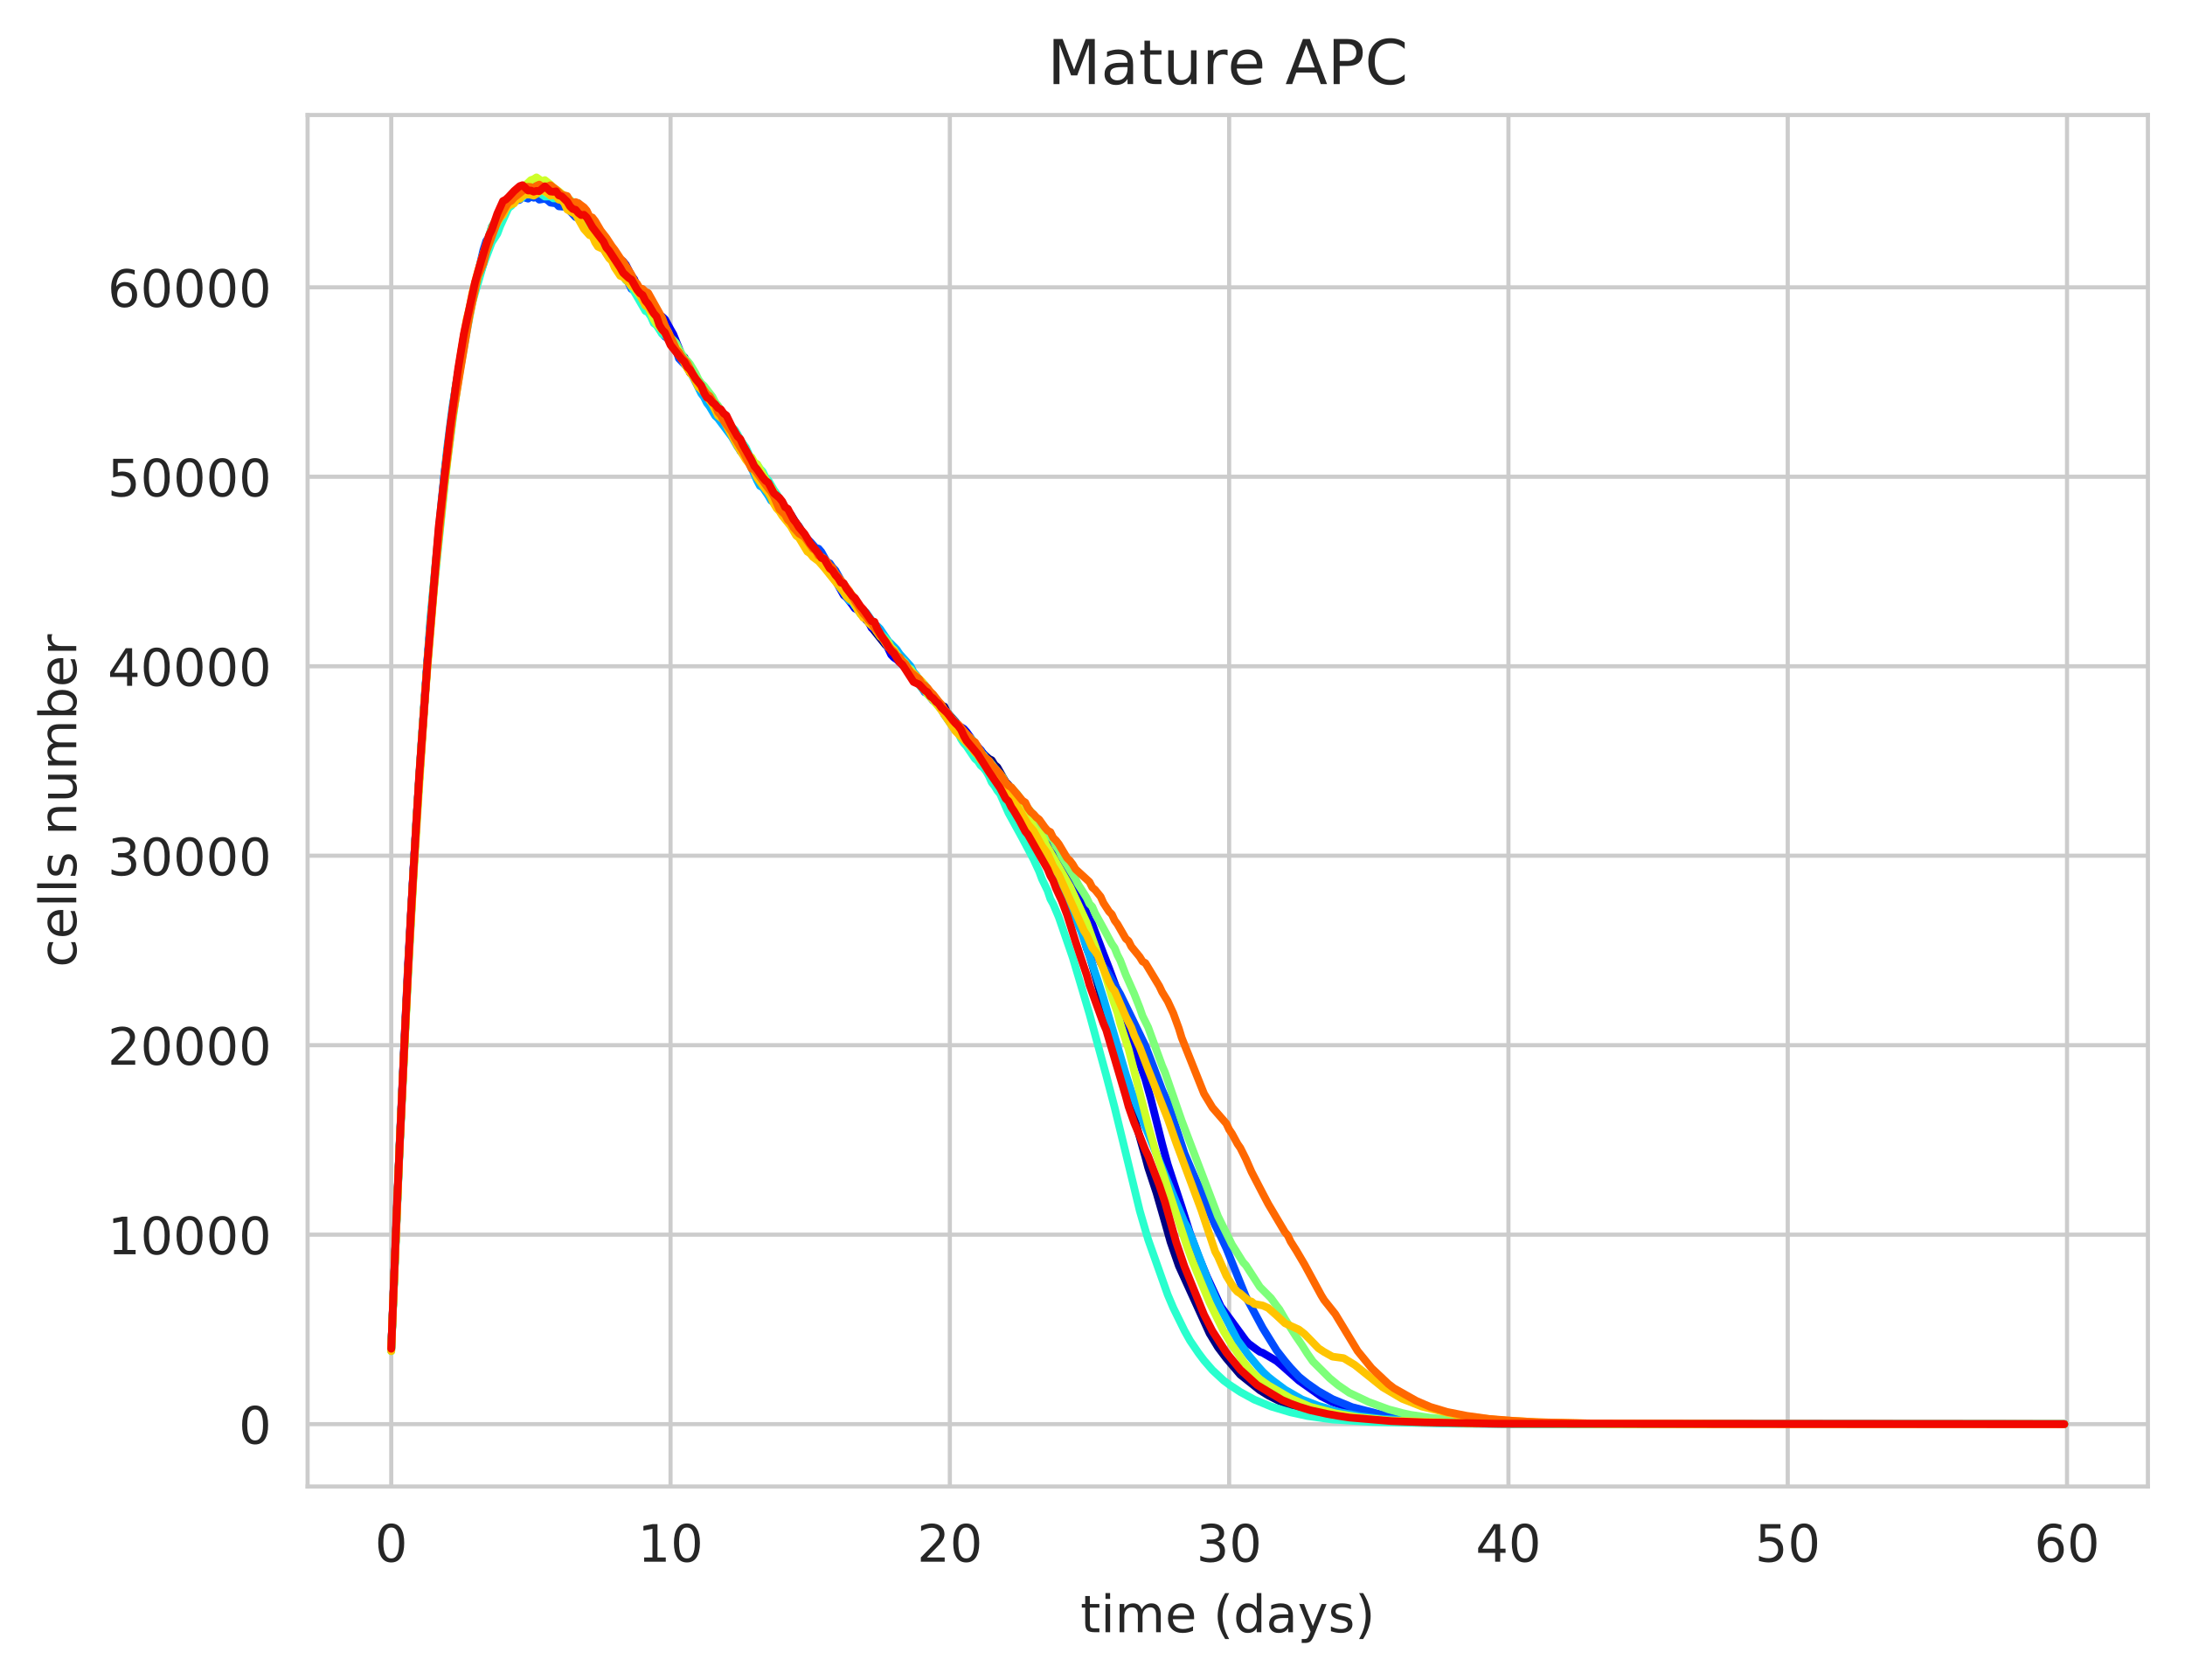 <?xml version="1.0" encoding="utf-8" standalone="no"?>
<!DOCTYPE svg PUBLIC "-//W3C//DTD SVG 1.1//EN"
  "http://www.w3.org/Graphics/SVG/1.1/DTD/svg11.dtd">
<!-- Created with matplotlib (https://matplotlib.org/) -->
<svg height="325.986pt" version="1.1" viewBox="0 0 424.011 325.986" width="424.011pt" xmlns="http://www.w3.org/2000/svg" xmlns:xlink="http://www.w3.org/1999/xlink">
 <defs>
  <style type="text/css">
*{stroke-linecap:butt;stroke-linejoin:round;white-space:pre;}
  </style>
 </defs>
 <g id="figure_1">
  <g id="patch_1">
   <path d="M 0 325.986 
L 424.011 325.986 
L 424.011 0 
L 0 0 
z
" style="fill:#ffffff;"/>
  </g>
  <g id="axes_1">
   <g id="patch_2">
    <path d="M 59.691 288.43 
L 416.811 288.43 
L 416.811 22.318 
L 59.691 22.318 
z
" style="fill:#ffffff;"/>
   </g>
   <g id="matplotlib.axis_1">
    <g id="xtick_1">
     <g id="line2d_1">
      <path clip-path="url(#pd1da901630)" d="M 75.923 288.43 
L 75.923 22.318 
" style="fill:none;stroke:#cccccc;stroke-linecap:round;stroke-width:0.8;"/>
     </g>
     <g id="text_1">
      <!-- 0 -->
      <defs>
       <path d="M 31.781 66.406 
Q 24.172 66.406 20.328 58.906 
Q 16.5 51.422 16.5 36.375 
Q 16.5 21.391 20.328 13.891 
Q 24.172 6.391 31.781 6.391 
Q 39.453 6.391 43.281 13.891 
Q 47.125 21.391 47.125 36.375 
Q 47.125 51.422 43.281 58.906 
Q 39.453 66.406 31.781 66.406 
z
M 31.781 74.219 
Q 44.047 74.219 50.516 64.516 
Q 56.984 54.828 56.984 36.375 
Q 56.984 17.969 50.516 8.266 
Q 44.047 -1.422 31.781 -1.422 
Q 19.531 -1.422 13.062 8.266 
Q 6.594 17.969 6.594 36.375 
Q 6.594 54.828 13.062 64.516 
Q 19.531 74.219 31.781 74.219 
z
" id="DejaVuSans-48"/>
      </defs>
      <g style="fill:#262626;" transform="translate(72.742 303.029)scale(0.1 -0.1)">
       <use xlink:href="#DejaVuSans-48"/>
      </g>
     </g>
    </g>
    <g id="xtick_2">
     <g id="line2d_2">
      <path clip-path="url(#pd1da901630)" d="M 130.123 288.43 
L 130.123 22.318 
" style="fill:none;stroke:#cccccc;stroke-linecap:round;stroke-width:0.8;"/>
     </g>
     <g id="text_2">
      <!-- 10 -->
      <defs>
       <path d="M 12.406 8.297 
L 28.516 8.297 
L 28.516 63.922 
L 10.984 60.406 
L 10.984 69.391 
L 28.422 72.906 
L 38.281 72.906 
L 38.281 8.297 
L 54.391 8.297 
L 54.391 0 
L 12.406 0 
z
" id="DejaVuSans-49"/>
      </defs>
      <g style="fill:#262626;" transform="translate(123.76 303.029)scale(0.1 -0.1)">
       <use xlink:href="#DejaVuSans-49"/>
       <use x="63.623" xlink:href="#DejaVuSans-48"/>
      </g>
     </g>
    </g>
    <g id="xtick_3">
     <g id="line2d_3">
      <path clip-path="url(#pd1da901630)" d="M 184.322 288.43 
L 184.322 22.318 
" style="fill:none;stroke:#cccccc;stroke-linecap:round;stroke-width:0.8;"/>
     </g>
     <g id="text_3">
      <!-- 20 -->
      <defs>
       <path d="M 19.188 8.297 
L 53.609 8.297 
L 53.609 0 
L 7.328 0 
L 7.328 8.297 
Q 12.938 14.109 22.625 23.891 
Q 32.328 33.688 34.812 36.531 
Q 39.547 41.844 41.422 45.531 
Q 43.312 49.219 43.312 52.781 
Q 43.312 58.594 39.234 62.25 
Q 35.156 65.922 28.609 65.922 
Q 23.969 65.922 18.812 64.312 
Q 13.672 62.703 7.812 59.422 
L 7.812 69.391 
Q 13.766 71.781 18.938 73 
Q 24.125 74.219 28.422 74.219 
Q 39.75 74.219 46.484 68.547 
Q 53.219 62.891 53.219 53.422 
Q 53.219 48.922 51.531 44.891 
Q 49.859 40.875 45.406 35.406 
Q 44.188 33.984 37.641 27.219 
Q 31.109 20.453 19.188 8.297 
z
" id="DejaVuSans-50"/>
      </defs>
      <g style="fill:#262626;" transform="translate(177.96 303.029)scale(0.1 -0.1)">
       <use xlink:href="#DejaVuSans-50"/>
       <use x="63.623" xlink:href="#DejaVuSans-48"/>
      </g>
     </g>
    </g>
    <g id="xtick_4">
     <g id="line2d_4">
      <path clip-path="url(#pd1da901630)" d="M 238.522 288.43 
L 238.522 22.318 
" style="fill:none;stroke:#cccccc;stroke-linecap:round;stroke-width:0.8;"/>
     </g>
     <g id="text_4">
      <!-- 30 -->
      <defs>
       <path d="M 40.578 39.312 
Q 47.656 37.797 51.625 33 
Q 55.609 28.219 55.609 21.188 
Q 55.609 10.406 48.188 4.484 
Q 40.766 -1.422 27.094 -1.422 
Q 22.516 -1.422 17.656 -0.516 
Q 12.797 0.391 7.625 2.203 
L 7.625 11.719 
Q 11.719 9.328 16.594 8.109 
Q 21.484 6.891 26.812 6.891 
Q 36.078 6.891 40.938 10.547 
Q 45.797 14.203 45.797 21.188 
Q 45.797 27.641 41.281 31.266 
Q 36.766 34.906 28.719 34.906 
L 20.219 34.906 
L 20.219 43.016 
L 29.109 43.016 
Q 36.375 43.016 40.234 45.922 
Q 44.094 48.828 44.094 54.297 
Q 44.094 59.906 40.109 62.906 
Q 36.141 65.922 28.719 65.922 
Q 24.656 65.922 20.016 65.031 
Q 15.375 64.156 9.812 62.312 
L 9.812 71.094 
Q 15.438 72.656 20.344 73.438 
Q 25.25 74.219 29.594 74.219 
Q 40.828 74.219 47.359 69.109 
Q 53.906 64.016 53.906 55.328 
Q 53.906 49.266 50.438 45.094 
Q 46.969 40.922 40.578 39.312 
z
" id="DejaVuSans-51"/>
      </defs>
      <g style="fill:#262626;" transform="translate(232.159 303.029)scale(0.1 -0.1)">
       <use xlink:href="#DejaVuSans-51"/>
       <use x="63.623" xlink:href="#DejaVuSans-48"/>
      </g>
     </g>
    </g>
    <g id="xtick_5">
     <g id="line2d_5">
      <path clip-path="url(#pd1da901630)" d="M 292.721 288.43 
L 292.721 22.318 
" style="fill:none;stroke:#cccccc;stroke-linecap:round;stroke-width:0.8;"/>
     </g>
     <g id="text_5">
      <!-- 40 -->
      <defs>
       <path d="M 37.797 64.312 
L 12.891 25.391 
L 37.797 25.391 
z
M 35.203 72.906 
L 47.609 72.906 
L 47.609 25.391 
L 58.016 25.391 
L 58.016 17.188 
L 47.609 17.188 
L 47.609 0 
L 37.797 0 
L 37.797 17.188 
L 4.891 17.188 
L 4.891 26.703 
z
" id="DejaVuSans-52"/>
      </defs>
      <g style="fill:#262626;" transform="translate(286.359 303.029)scale(0.1 -0.1)">
       <use xlink:href="#DejaVuSans-52"/>
       <use x="63.623" xlink:href="#DejaVuSans-48"/>
      </g>
     </g>
    </g>
    <g id="xtick_6">
     <g id="line2d_6">
      <path clip-path="url(#pd1da901630)" d="M 346.92 288.43 
L 346.92 22.318 
" style="fill:none;stroke:#cccccc;stroke-linecap:round;stroke-width:0.8;"/>
     </g>
     <g id="text_6">
      <!-- 50 -->
      <defs>
       <path d="M 10.797 72.906 
L 49.516 72.906 
L 49.516 64.594 
L 19.828 64.594 
L 19.828 46.734 
Q 21.969 47.469 24.109 47.828 
Q 26.266 48.188 28.422 48.188 
Q 40.625 48.188 47.75 41.5 
Q 54.891 34.812 54.891 23.391 
Q 54.891 11.625 47.562 5.094 
Q 40.234 -1.422 26.906 -1.422 
Q 22.312 -1.422 17.547 -0.641 
Q 12.797 0.141 7.719 1.703 
L 7.719 11.625 
Q 12.109 9.234 16.797 8.062 
Q 21.484 6.891 26.703 6.891 
Q 35.156 6.891 40.078 11.328 
Q 45.016 15.766 45.016 23.391 
Q 45.016 31 40.078 35.438 
Q 35.156 39.891 26.703 39.891 
Q 22.75 39.891 18.812 39.016 
Q 14.891 38.141 10.797 36.281 
z
" id="DejaVuSans-53"/>
      </defs>
      <g style="fill:#262626;" transform="translate(340.558 303.029)scale(0.1 -0.1)">
       <use xlink:href="#DejaVuSans-53"/>
       <use x="63.623" xlink:href="#DejaVuSans-48"/>
      </g>
     </g>
    </g>
    <g id="xtick_7">
     <g id="line2d_7">
      <path clip-path="url(#pd1da901630)" d="M 401.12 288.43 
L 401.12 22.318 
" style="fill:none;stroke:#cccccc;stroke-linecap:round;stroke-width:0.8;"/>
     </g>
     <g id="text_7">
      <!-- 60 -->
      <defs>
       <path d="M 33.016 40.375 
Q 26.375 40.375 22.484 35.828 
Q 18.609 31.297 18.609 23.391 
Q 18.609 15.531 22.484 10.953 
Q 26.375 6.391 33.016 6.391 
Q 39.656 6.391 43.531 10.953 
Q 47.406 15.531 47.406 23.391 
Q 47.406 31.297 43.531 35.828 
Q 39.656 40.375 33.016 40.375 
z
M 52.594 71.297 
L 52.594 62.312 
Q 48.875 64.062 45.094 64.984 
Q 41.312 65.922 37.594 65.922 
Q 27.828 65.922 22.672 59.328 
Q 17.531 52.734 16.797 39.406 
Q 19.672 43.656 24.016 45.922 
Q 28.375 48.188 33.594 48.188 
Q 44.578 48.188 50.953 41.516 
Q 57.328 34.859 57.328 23.391 
Q 57.328 12.156 50.688 5.359 
Q 44.047 -1.422 33.016 -1.422 
Q 20.359 -1.422 13.672 8.266 
Q 6.984 17.969 6.984 36.375 
Q 6.984 53.656 15.188 63.938 
Q 23.391 74.219 37.203 74.219 
Q 40.922 74.219 44.703 73.484 
Q 48.484 72.75 52.594 71.297 
z
" id="DejaVuSans-54"/>
      </defs>
      <g style="fill:#262626;" transform="translate(394.757 303.029)scale(0.1 -0.1)">
       <use xlink:href="#DejaVuSans-54"/>
       <use x="63.623" xlink:href="#DejaVuSans-48"/>
      </g>
     </g>
    </g>
    <g id="text_8">
     <!-- time (days) -->
     <defs>
      <path d="M 18.312 70.219 
L 18.312 54.688 
L 36.812 54.688 
L 36.812 47.703 
L 18.312 47.703 
L 18.312 18.016 
Q 18.312 11.328 20.141 9.422 
Q 21.969 7.516 27.594 7.516 
L 36.812 7.516 
L 36.812 0 
L 27.594 0 
Q 17.188 0 13.234 3.875 
Q 9.281 7.766 9.281 18.016 
L 9.281 47.703 
L 2.688 47.703 
L 2.688 54.688 
L 9.281 54.688 
L 9.281 70.219 
z
" id="DejaVuSans-116"/>
      <path d="M 9.422 54.688 
L 18.406 54.688 
L 18.406 0 
L 9.422 0 
z
M 9.422 75.984 
L 18.406 75.984 
L 18.406 64.594 
L 9.422 64.594 
z
" id="DejaVuSans-105"/>
      <path d="M 52 44.188 
Q 55.375 50.25 60.062 53.125 
Q 64.75 56 71.094 56 
Q 79.641 56 84.281 50.016 
Q 88.922 44.047 88.922 33.016 
L 88.922 0 
L 79.891 0 
L 79.891 32.719 
Q 79.891 40.578 77.094 44.375 
Q 74.312 48.188 68.609 48.188 
Q 61.625 48.188 57.562 43.547 
Q 53.516 38.922 53.516 30.906 
L 53.516 0 
L 44.484 0 
L 44.484 32.719 
Q 44.484 40.625 41.703 44.406 
Q 38.922 48.188 33.109 48.188 
Q 26.219 48.188 22.156 43.531 
Q 18.109 38.875 18.109 30.906 
L 18.109 0 
L 9.078 0 
L 9.078 54.688 
L 18.109 54.688 
L 18.109 46.188 
Q 21.188 51.219 25.484 53.609 
Q 29.781 56 35.688 56 
Q 41.656 56 45.828 52.969 
Q 50 49.953 52 44.188 
z
" id="DejaVuSans-109"/>
      <path d="M 56.203 29.594 
L 56.203 25.203 
L 14.891 25.203 
Q 15.484 15.922 20.484 11.062 
Q 25.484 6.203 34.422 6.203 
Q 39.594 6.203 44.453 7.469 
Q 49.312 8.734 54.109 11.281 
L 54.109 2.781 
Q 49.266 0.734 44.188 -0.344 
Q 39.109 -1.422 33.891 -1.422 
Q 20.797 -1.422 13.156 6.188 
Q 5.516 13.812 5.516 26.812 
Q 5.516 40.234 12.766 48.109 
Q 20.016 56 32.328 56 
Q 43.359 56 49.781 48.891 
Q 56.203 41.797 56.203 29.594 
z
M 47.219 32.234 
Q 47.125 39.594 43.094 43.984 
Q 39.062 48.391 32.422 48.391 
Q 24.906 48.391 20.391 44.141 
Q 15.875 39.891 15.188 32.172 
z
" id="DejaVuSans-101"/>
      <path id="DejaVuSans-32"/>
      <path d="M 31 75.875 
Q 24.469 64.656 21.281 53.656 
Q 18.109 42.672 18.109 31.391 
Q 18.109 20.125 21.312 9.062 
Q 24.516 -2 31 -13.188 
L 23.188 -13.188 
Q 15.875 -1.703 12.234 9.375 
Q 8.594 20.453 8.594 31.391 
Q 8.594 42.281 12.203 53.312 
Q 15.828 64.359 23.188 75.875 
z
" id="DejaVuSans-40"/>
      <path d="M 45.406 46.391 
L 45.406 75.984 
L 54.391 75.984 
L 54.391 0 
L 45.406 0 
L 45.406 8.203 
Q 42.578 3.328 38.25 0.953 
Q 33.938 -1.422 27.875 -1.422 
Q 17.969 -1.422 11.734 6.484 
Q 5.516 14.406 5.516 27.297 
Q 5.516 40.188 11.734 48.094 
Q 17.969 56 27.875 56 
Q 33.938 56 38.25 53.625 
Q 42.578 51.266 45.406 46.391 
z
M 14.797 27.297 
Q 14.797 17.391 18.875 11.75 
Q 22.953 6.109 30.078 6.109 
Q 37.203 6.109 41.297 11.75 
Q 45.406 17.391 45.406 27.297 
Q 45.406 37.203 41.297 42.844 
Q 37.203 48.484 30.078 48.484 
Q 22.953 48.484 18.875 42.844 
Q 14.797 37.203 14.797 27.297 
z
" id="DejaVuSans-100"/>
      <path d="M 34.281 27.484 
Q 23.391 27.484 19.188 25 
Q 14.984 22.516 14.984 16.5 
Q 14.984 11.719 18.141 8.906 
Q 21.297 6.109 26.703 6.109 
Q 34.188 6.109 38.703 11.406 
Q 43.219 16.703 43.219 25.484 
L 43.219 27.484 
z
M 52.203 31.203 
L 52.203 0 
L 43.219 0 
L 43.219 8.297 
Q 40.141 3.328 35.547 0.953 
Q 30.953 -1.422 24.312 -1.422 
Q 15.922 -1.422 10.953 3.297 
Q 6 8.016 6 15.922 
Q 6 25.141 12.172 29.828 
Q 18.359 34.516 30.609 34.516 
L 43.219 34.516 
L 43.219 35.406 
Q 43.219 41.609 39.141 45 
Q 35.062 48.391 27.688 48.391 
Q 23 48.391 18.547 47.266 
Q 14.109 46.141 10.016 43.891 
L 10.016 52.203 
Q 14.938 54.109 19.578 55.047 
Q 24.219 56 28.609 56 
Q 40.484 56 46.344 49.844 
Q 52.203 43.703 52.203 31.203 
z
" id="DejaVuSans-97"/>
      <path d="M 32.172 -5.078 
Q 28.375 -14.844 24.75 -17.812 
Q 21.141 -20.797 15.094 -20.797 
L 7.906 -20.797 
L 7.906 -13.281 
L 13.188 -13.281 
Q 16.891 -13.281 18.938 -11.516 
Q 21 -9.766 23.484 -3.219 
L 25.094 0.875 
L 2.984 54.688 
L 12.5 54.688 
L 29.594 11.922 
L 46.688 54.688 
L 56.203 54.688 
z
" id="DejaVuSans-121"/>
      <path d="M 44.281 53.078 
L 44.281 44.578 
Q 40.484 46.531 36.375 47.5 
Q 32.281 48.484 27.875 48.484 
Q 21.188 48.484 17.844 46.438 
Q 14.5 44.391 14.5 40.281 
Q 14.5 37.156 16.891 35.375 
Q 19.281 33.594 26.516 31.984 
L 29.594 31.297 
Q 39.156 29.25 43.188 25.516 
Q 47.219 21.781 47.219 15.094 
Q 47.219 7.469 41.188 3.016 
Q 35.156 -1.422 24.609 -1.422 
Q 20.219 -1.422 15.453 -0.562 
Q 10.688 0.297 5.422 2 
L 5.422 11.281 
Q 10.406 8.688 15.234 7.391 
Q 20.062 6.109 24.812 6.109 
Q 31.156 6.109 34.562 8.281 
Q 37.984 10.453 37.984 14.406 
Q 37.984 18.062 35.516 20.016 
Q 33.062 21.969 24.703 23.781 
L 21.578 24.516 
Q 13.234 26.266 9.516 29.906 
Q 5.812 33.547 5.812 39.891 
Q 5.812 47.609 11.281 51.797 
Q 16.75 56 26.812 56 
Q 31.781 56 36.172 55.266 
Q 40.578 54.547 44.281 53.078 
z
" id="DejaVuSans-115"/>
      <path d="M 8.016 75.875 
L 15.828 75.875 
Q 23.141 64.359 26.781 53.312 
Q 30.422 42.281 30.422 31.391 
Q 30.422 20.453 26.781 9.375 
Q 23.141 -1.703 15.828 -13.188 
L 8.016 -13.188 
Q 14.5 -2 17.703 9.062 
Q 20.906 20.125 20.906 31.391 
Q 20.906 42.672 17.703 53.656 
Q 14.5 64.656 8.016 75.875 
z
" id="DejaVuSans-41"/>
     </defs>
     <g style="fill:#262626;" transform="translate(209.662 316.707)scale(0.1 -0.1)">
      <use xlink:href="#DejaVuSans-116"/>
      <use x="39.209" xlink:href="#DejaVuSans-105"/>
      <use x="66.992" xlink:href="#DejaVuSans-109"/>
      <use x="164.404" xlink:href="#DejaVuSans-101"/>
      <use x="225.928" xlink:href="#DejaVuSans-32"/>
      <use x="257.715" xlink:href="#DejaVuSans-40"/>
      <use x="296.729" xlink:href="#DejaVuSans-100"/>
      <use x="360.205" xlink:href="#DejaVuSans-97"/>
      <use x="421.484" xlink:href="#DejaVuSans-121"/>
      <use x="480.664" xlink:href="#DejaVuSans-115"/>
      <use x="532.764" xlink:href="#DejaVuSans-41"/>
     </g>
    </g>
   </g>
   <g id="matplotlib.axis_2">
    <g id="ytick_1">
     <g id="line2d_8">
      <path clip-path="url(#pd1da901630)" d="M 59.691 276.334 
L 416.811 276.334 
" style="fill:none;stroke:#cccccc;stroke-linecap:round;stroke-width:0.8;"/>
     </g>
     <g id="text_9">
      <!-- 0 -->
      <g style="fill:#262626;" transform="translate(46.328 280.133)scale(0.1 -0.1)">
       <use xlink:href="#DejaVuSans-48"/>
      </g>
     </g>
    </g>
    <g id="ytick_2">
     <g id="line2d_9">
      <path clip-path="url(#pd1da901630)" d="M 59.691 239.569 
L 416.811 239.569 
" style="fill:none;stroke:#cccccc;stroke-linecap:round;stroke-width:0.8;"/>
     </g>
     <g id="text_10">
      <!-- 10000 -->
      <g style="fill:#262626;" transform="translate(20.878 243.369)scale(0.1 -0.1)">
       <use xlink:href="#DejaVuSans-49"/>
       <use x="63.623" xlink:href="#DejaVuSans-48"/>
       <use x="127.246" xlink:href="#DejaVuSans-48"/>
       <use x="190.869" xlink:href="#DejaVuSans-48"/>
       <use x="254.492" xlink:href="#DejaVuSans-48"/>
      </g>
     </g>
    </g>
    <g id="ytick_3">
     <g id="line2d_10">
      <path clip-path="url(#pd1da901630)" d="M 59.691 202.804 
L 416.811 202.804 
" style="fill:none;stroke:#cccccc;stroke-linecap:round;stroke-width:0.8;"/>
     </g>
     <g id="text_11">
      <!-- 20000 -->
      <g style="fill:#262626;" transform="translate(20.878 206.604)scale(0.1 -0.1)">
       <use xlink:href="#DejaVuSans-50"/>
       <use x="63.623" xlink:href="#DejaVuSans-48"/>
       <use x="127.246" xlink:href="#DejaVuSans-48"/>
       <use x="190.869" xlink:href="#DejaVuSans-48"/>
       <use x="254.492" xlink:href="#DejaVuSans-48"/>
      </g>
     </g>
    </g>
    <g id="ytick_4">
     <g id="line2d_11">
      <path clip-path="url(#pd1da901630)" d="M 59.691 166.04 
L 416.811 166.04 
" style="fill:none;stroke:#cccccc;stroke-linecap:round;stroke-width:0.8;"/>
     </g>
     <g id="text_12">
      <!-- 30000 -->
      <g style="fill:#262626;" transform="translate(20.878 169.839)scale(0.1 -0.1)">
       <use xlink:href="#DejaVuSans-51"/>
       <use x="63.623" xlink:href="#DejaVuSans-48"/>
       <use x="127.246" xlink:href="#DejaVuSans-48"/>
       <use x="190.869" xlink:href="#DejaVuSans-48"/>
       <use x="254.492" xlink:href="#DejaVuSans-48"/>
      </g>
     </g>
    </g>
    <g id="ytick_5">
     <g id="line2d_12">
      <path clip-path="url(#pd1da901630)" d="M 59.691 129.275 
L 416.811 129.275 
" style="fill:none;stroke:#cccccc;stroke-linecap:round;stroke-width:0.8;"/>
     </g>
     <g id="text_13">
      <!-- 40000 -->
      <g style="fill:#262626;" transform="translate(20.878 133.074)scale(0.1 -0.1)">
       <use xlink:href="#DejaVuSans-52"/>
       <use x="63.623" xlink:href="#DejaVuSans-48"/>
       <use x="127.246" xlink:href="#DejaVuSans-48"/>
       <use x="190.869" xlink:href="#DejaVuSans-48"/>
       <use x="254.492" xlink:href="#DejaVuSans-48"/>
      </g>
     </g>
    </g>
    <g id="ytick_6">
     <g id="line2d_13">
      <path clip-path="url(#pd1da901630)" d="M 59.691 92.51 
L 416.811 92.51 
" style="fill:none;stroke:#cccccc;stroke-linecap:round;stroke-width:0.8;"/>
     </g>
     <g id="text_14">
      <!-- 50000 -->
      <g style="fill:#262626;" transform="translate(20.878 96.309)scale(0.1 -0.1)">
       <use xlink:href="#DejaVuSans-53"/>
       <use x="63.623" xlink:href="#DejaVuSans-48"/>
       <use x="127.246" xlink:href="#DejaVuSans-48"/>
       <use x="190.869" xlink:href="#DejaVuSans-48"/>
       <use x="254.492" xlink:href="#DejaVuSans-48"/>
      </g>
     </g>
    </g>
    <g id="ytick_7">
     <g id="line2d_14">
      <path clip-path="url(#pd1da901630)" d="M 59.691 55.745 
L 416.811 55.745 
" style="fill:none;stroke:#cccccc;stroke-linecap:round;stroke-width:0.8;"/>
     </g>
     <g id="text_15">
      <!-- 60000 -->
      <g style="fill:#262626;" transform="translate(20.878 59.544)scale(0.1 -0.1)">
       <use xlink:href="#DejaVuSans-54"/>
       <use x="63.623" xlink:href="#DejaVuSans-48"/>
       <use x="127.246" xlink:href="#DejaVuSans-48"/>
       <use x="190.869" xlink:href="#DejaVuSans-48"/>
       <use x="254.492" xlink:href="#DejaVuSans-48"/>
      </g>
     </g>
    </g>
    <g id="text_16">
     <!-- cells number -->
     <defs>
      <path d="M 48.781 52.594 
L 48.781 44.188 
Q 44.969 46.297 41.141 47.344 
Q 37.312 48.391 33.406 48.391 
Q 24.656 48.391 19.812 42.844 
Q 14.984 37.312 14.984 27.297 
Q 14.984 17.281 19.812 11.734 
Q 24.656 6.203 33.406 6.203 
Q 37.312 6.203 41.141 7.25 
Q 44.969 8.297 48.781 10.406 
L 48.781 2.094 
Q 45.016 0.344 40.984 -0.531 
Q 36.969 -1.422 32.422 -1.422 
Q 20.062 -1.422 12.781 6.344 
Q 5.516 14.109 5.516 27.297 
Q 5.516 40.672 12.859 48.328 
Q 20.219 56 33.016 56 
Q 37.156 56 41.109 55.141 
Q 45.062 54.297 48.781 52.594 
z
" id="DejaVuSans-99"/>
      <path d="M 9.422 75.984 
L 18.406 75.984 
L 18.406 0 
L 9.422 0 
z
" id="DejaVuSans-108"/>
      <path d="M 54.891 33.016 
L 54.891 0 
L 45.906 0 
L 45.906 32.719 
Q 45.906 40.484 42.875 44.328 
Q 39.844 48.188 33.797 48.188 
Q 26.516 48.188 22.312 43.547 
Q 18.109 38.922 18.109 30.906 
L 18.109 0 
L 9.078 0 
L 9.078 54.688 
L 18.109 54.688 
L 18.109 46.188 
Q 21.344 51.125 25.703 53.562 
Q 30.078 56 35.797 56 
Q 45.219 56 50.047 50.172 
Q 54.891 44.344 54.891 33.016 
z
" id="DejaVuSans-110"/>
      <path d="M 8.5 21.578 
L 8.5 54.688 
L 17.484 54.688 
L 17.484 21.922 
Q 17.484 14.156 20.5 10.266 
Q 23.531 6.391 29.594 6.391 
Q 36.859 6.391 41.078 11.031 
Q 45.312 15.672 45.312 23.688 
L 45.312 54.688 
L 54.297 54.688 
L 54.297 0 
L 45.312 0 
L 45.312 8.406 
Q 42.047 3.422 37.719 1 
Q 33.406 -1.422 27.688 -1.422 
Q 18.266 -1.422 13.375 4.438 
Q 8.5 10.297 8.5 21.578 
z
M 31.109 56 
z
" id="DejaVuSans-117"/>
      <path d="M 48.688 27.297 
Q 48.688 37.203 44.609 42.844 
Q 40.531 48.484 33.406 48.484 
Q 26.266 48.484 22.188 42.844 
Q 18.109 37.203 18.109 27.297 
Q 18.109 17.391 22.188 11.75 
Q 26.266 6.109 33.406 6.109 
Q 40.531 6.109 44.609 11.75 
Q 48.688 17.391 48.688 27.297 
z
M 18.109 46.391 
Q 20.953 51.266 25.266 53.625 
Q 29.594 56 35.594 56 
Q 45.562 56 51.781 48.094 
Q 58.016 40.188 58.016 27.297 
Q 58.016 14.406 51.781 6.484 
Q 45.562 -1.422 35.594 -1.422 
Q 29.594 -1.422 25.266 0.953 
Q 20.953 3.328 18.109 8.203 
L 18.109 0 
L 9.078 0 
L 9.078 75.984 
L 18.109 75.984 
z
" id="DejaVuSans-98"/>
      <path d="M 41.109 46.297 
Q 39.594 47.172 37.812 47.578 
Q 36.031 48 33.891 48 
Q 26.266 48 22.188 43.047 
Q 18.109 38.094 18.109 28.812 
L 18.109 0 
L 9.078 0 
L 9.078 54.688 
L 18.109 54.688 
L 18.109 46.188 
Q 20.953 51.172 25.484 53.578 
Q 30.031 56 36.531 56 
Q 37.453 56 38.578 55.875 
Q 39.703 55.766 41.062 55.516 
z
" id="DejaVuSans-114"/>
     </defs>
     <g style="fill:#262626;" transform="translate(14.798 187.686)rotate(-90)scale(0.1 -0.1)">
      <use xlink:href="#DejaVuSans-99"/>
      <use x="54.98" xlink:href="#DejaVuSans-101"/>
      <use x="116.504" xlink:href="#DejaVuSans-108"/>
      <use x="144.287" xlink:href="#DejaVuSans-108"/>
      <use x="172.07" xlink:href="#DejaVuSans-115"/>
      <use x="224.17" xlink:href="#DejaVuSans-32"/>
      <use x="255.957" xlink:href="#DejaVuSans-110"/>
      <use x="319.336" xlink:href="#DejaVuSans-117"/>
      <use x="382.715" xlink:href="#DejaVuSans-109"/>
      <use x="480.127" xlink:href="#DejaVuSans-98"/>
      <use x="543.604" xlink:href="#DejaVuSans-101"/>
      <use x="605.127" xlink:href="#DejaVuSans-114"/>
     </g>
    </g>
   </g>
   <g id="line2d_15">
    <path clip-path="url(#pd1da901630)" d="M 75.923 261.654 
L 77.549 221.904 
L 79.175 187.257 
L 80.801 159.098 
L 82.969 127.793 
L 84.595 109.058 
L 86.221 92.856 
L 87.847 79.532 
L 90.015 65.319 
L 91.641 57.8 
L 92.725 53.19 
L 95.435 44.933 
L 97.061 41.874 
L 98.145 39.973 
L 98.687 39.392 
L 99.229 38.48 
L 99.771 37.962 
L 100.855 37.613 
L 101.397 36.653 
L 101.939 36.462 
L 103.023 36.591 
L 103.565 36.326 
L 104.107 36.462 
L 104.649 36.311 
L 105.191 36.473 
L 105.733 36.962 
L 106.275 37.263 
L 106.817 37.256 
L 108.443 37.594 
L 110.611 39.819 
L 111.153 40.712 
L 111.695 40.789 
L 112.237 41.157 
L 112.779 41.315 
L 113.863 42.638 
L 114.947 44.539 
L 115.489 44.837 
L 116.031 46.01 
L 117.657 47.473 
L 118.199 47.819 
L 118.741 48.727 
L 119.825 51.175 
L 120.909 52.293 
L 121.451 53.3 
L 121.993 53.852 
L 122.535 54.58 
L 123.077 54.804 
L 123.619 55.627 
L 124.161 56.028 
L 124.703 57.227 
L 125.245 58.098 
L 125.787 58.462 
L 126.329 59.763 
L 126.871 60.73 
L 127.413 62.072 
L 127.955 62.48 
L 128.497 63.33 
L 129.581 64.635 
L 130.665 66.547 
L 132.291 68.863 
L 132.833 69.337 
L 133.375 70.576 
L 134.459 72.127 
L 135.001 73.716 
L 135.543 73.855 
L 139.337 80.113 
L 139.879 81.462 
L 140.421 81.808 
L 140.963 82.392 
L 142.047 84.01 
L 142.589 84.598 
L 143.131 85.44 
L 143.673 86.767 
L 144.215 87.359 
L 146.383 90.642 
L 147.467 91.804 
L 148.551 94.234 
L 149.635 95.466 
L 150.177 96.028 
L 150.719 96.124 
L 151.803 97.558 
L 152.887 99.319 
L 153.429 99.76 
L 154.513 101.543 
L 155.055 102.175 
L 156.68 105.201 
L 157.222 105.918 
L 157.764 106.256 
L 158.848 107.878 
L 159.39 107.856 
L 160.474 109.289 
L 161.016 109.819 
L 162.1 111.598 
L 162.642 112.675 
L 163.726 113.867 
L 164.268 114.543 
L 164.81 115.521 
L 165.352 115.8 
L 165.894 116.396 
L 166.978 118.282 
L 167.52 119.396 
L 168.062 120.231 
L 168.604 120.811 
L 169.146 121.76 
L 171.856 125.157 
L 172.94 125.903 
L 173.482 126.55 
L 174.024 126.841 
L 175.108 128.275 
L 175.65 129.076 
L 176.192 129.554 
L 176.734 129.856 
L 178.36 132.223 
L 179.444 133.209 
L 179.986 133.992 
L 180.528 134.477 
L 182.154 136.536 
L 182.696 136.922 
L 183.238 137.08 
L 183.78 138.161 
L 185.406 140.006 
L 187.032 142.117 
L 187.574 142.951 
L 188.116 143.484 
L 188.658 144.301 
L 190.284 145.532 
L 190.826 146.26 
L 191.91 147.234 
L 192.452 147.51 
L 192.994 148.385 
L 193.536 148.856 
L 195.162 151.723 
L 195.704 152.282 
L 196.788 153.992 
L 197.872 155.768 
L 198.414 156.885 
L 200.582 160.058 
L 201.124 160.44 
L 201.666 161.183 
L 202.75 163.396 
L 204.376 166.521 
L 204.918 168.176 
L 206.544 171.411 
L 207.086 173.076 
L 209.254 178.29 
L 209.796 179.981 
L 210.88 183.973 
L 211.422 185.293 
L 214.132 194.933 
L 215.216 199.201 
L 216.3 202.893 
L 218.468 211.073 
L 222.262 224.503 
L 222.804 226.544 
L 224.43 231.463 
L 226.056 237.11 
L 227.14 240.966 
L 228.766 245.647 
L 234.728 258.731 
L 236.354 261.411 
L 237.98 263.566 
L 240.69 266.735 
L 244.484 269.753 
L 246.11 270.761 
L 248.278 271.864 
L 250.445 272.753 
L 254.781 274.091 
L 256.949 274.503 
L 265.621 275.511 
L 269.957 275.816 
L 279.171 276.099 
L 284.591 276.209 
L 293.805 276.286 
L 400.578 276.334 
L 400.578 276.334 
" style="fill:none;stroke:#000080;stroke-linecap:round;stroke-width:1.5;"/>
   </g>
   <g id="line2d_16">
    <path clip-path="url(#pd1da901630)" d="M 75.923 261.687 
L 77.549 222.235 
L 79.175 188.315 
L 80.259 168.091 
L 81.885 142.83 
L 83.511 121.231 
L 86.221 92.083 
L 88.389 75.326 
L 90.557 62.741 
L 92.183 56.249 
L 93.267 52.808 
L 93.809 51.186 
L 94.893 47.149 
L 96.519 43.05 
L 98.145 39.848 
L 98.687 39.069 
L 99.229 38.635 
L 99.771 38.433 
L 100.313 37.55 
L 100.855 37.105 
L 101.397 37.113 
L 102.481 36.234 
L 103.565 36.436 
L 105.191 37.271 
L 105.733 37.315 
L 106.275 37.138 
L 106.817 37.642 
L 107.359 37.583 
L 107.901 38.087 
L 108.985 38.44 
L 109.527 39.697 
L 110.069 39.374 
L 110.611 39.984 
L 111.153 40.819 
L 111.695 41.035 
L 112.237 41.535 
L 112.779 41.863 
L 113.321 42.388 
L 113.863 43.304 
L 114.947 44.116 
L 117.115 47.422 
L 117.657 48.091 
L 118.199 48.576 
L 118.741 48.51 
L 119.825 50.179 
L 120.367 50.326 
L 120.909 50.705 
L 121.451 51.366 
L 122.535 53.495 
L 123.077 54.168 
L 123.619 55.565 
L 124.161 56.098 
L 126.871 60.458 
L 127.955 61.315 
L 128.497 61.433 
L 129.039 61.951 
L 130.123 63.922 
L 130.665 64.863 
L 131.749 67.561 
L 132.833 70.227 
L 133.917 72.385 
L 134.459 72.878 
L 135.543 74.506 
L 136.085 74.782 
L 136.627 75.668 
L 137.711 77.973 
L 139.337 80.175 
L 139.879 81.414 
L 140.963 82.87 
L 143.131 85.844 
L 143.673 86.451 
L 144.215 87.264 
L 144.757 88.389 
L 145.299 88.708 
L 147.467 92.833 
L 148.009 93.297 
L 148.551 94.153 
L 149.093 94.705 
L 151.803 99.131 
L 152.345 99.617 
L 153.971 101.782 
L 155.055 103.08 
L 156.68 104.764 
L 157.222 105.183 
L 157.764 105.815 
L 158.306 106.742 
L 159.39 108.091 
L 159.932 109.231 
L 161.558 111.473 
L 162.642 113.543 
L 163.726 115.481 
L 164.268 115.914 
L 165.352 117.297 
L 165.894 118.061 
L 166.436 118.326 
L 167.52 119.396 
L 168.062 120.289 
L 168.604 120.771 
L 169.146 121.826 
L 169.688 121.984 
L 171.314 123.97 
L 171.856 124.804 
L 172.94 127.05 
L 173.482 127.606 
L 174.024 127.962 
L 176.192 130.065 
L 176.734 131.017 
L 177.818 131.837 
L 179.444 134.301 
L 179.986 134.576 
L 181.07 135.929 
L 181.612 136.124 
L 182.154 136.521 
L 182.696 137.109 
L 183.238 137.992 
L 183.78 138.576 
L 184.322 139.598 
L 184.864 139.863 
L 185.948 141.047 
L 186.49 141.084 
L 187.032 141.418 
L 187.574 142.017 
L 188.658 143.558 
L 190.826 146.242 
L 192.994 149.881 
L 193.536 150.392 
L 194.62 151.742 
L 195.162 152.058 
L 195.704 152.687 
L 197.33 155.37 
L 197.872 155.65 
L 198.414 156.628 
L 198.956 157.315 
L 200.04 158.253 
L 202.208 160.72 
L 203.292 162.764 
L 203.834 163.268 
L 204.376 164.128 
L 204.918 165.238 
L 205.46 165.977 
L 206.544 168.106 
L 207.628 170.128 
L 208.17 170.808 
L 211.422 178.352 
L 211.964 179.319 
L 214.132 185.069 
L 215.216 187.849 
L 216.842 192.257 
L 217.926 195.724 
L 218.468 197.117 
L 220.094 202.863 
L 221.178 206.382 
L 222.262 209.44 
L 223.346 213.312 
L 225.514 221.952 
L 226.598 225.922 
L 229.308 234.18 
L 230.934 239.319 
L 232.56 243.724 
L 234.186 247.665 
L 236.896 253.511 
L 238.522 255.702 
L 241.774 260.154 
L 242.316 260.724 
L 243.942 261.926 
L 244.484 262.301 
L 245.026 262.485 
L 247.736 264.084 
L 248.82 265.011 
L 252.071 267.893 
L 256.407 270.948 
L 258.575 272.044 
L 261.827 273.202 
L 265.621 274.136 
L 269.957 274.955 
L 282.423 275.944 
L 290.011 276.15 
L 300.309 276.253 
L 327.951 276.33 
L 400.578 276.334 
L 400.578 276.334 
" style="fill:none;stroke:#0000f1;stroke-linecap:round;stroke-width:1.5;"/>
   </g>
   <g id="line2d_17">
    <path clip-path="url(#pd1da901630)" d="M 75.923 261.79 
L 77.549 222.588 
L 79.175 188.665 
L 80.259 168.54 
L 81.343 150.937 
L 82.427 134.981 
L 84.053 114.925 
L 86.221 93.451 
L 87.847 79.83 
L 88.931 72.047 
L 90.015 65.48 
L 91.641 57.719 
L 93.809 48.484 
L 94.351 46.76 
L 94.893 45.977 
L 95.435 43.969 
L 96.519 42.58 
L 97.061 41.697 
L 97.603 40.602 
L 98.145 40.359 
L 98.687 40.271 
L 99.229 39.705 
L 99.771 38.679 
L 100.313 38.903 
L 100.855 38.76 
L 101.397 37.962 
L 101.939 38.385 
L 102.481 38.546 
L 103.023 38.05 
L 103.565 38.366 
L 104.107 38.241 
L 104.649 38.741 
L 105.733 38.572 
L 106.275 38.848 
L 106.817 39.319 
L 107.901 39.469 
L 108.443 40.035 
L 110.069 40.179 
L 110.611 40.955 
L 111.695 42.124 
L 112.237 42.032 
L 112.779 42.462 
L 113.321 43.069 
L 113.863 43.238 
L 116.573 47.635 
L 117.115 48.035 
L 117.657 49.161 
L 118.199 49.815 
L 118.741 50.172 
L 120.909 53.274 
L 121.451 53.826 
L 122.535 56.065 
L 123.077 56.392 
L 123.619 57.083 
L 124.703 59.12 
L 125.245 59.495 
L 125.787 60.241 
L 126.329 61.219 
L 126.871 61.966 
L 127.413 63.013 
L 127.955 63.565 
L 128.497 64.675 
L 129.039 65.322 
L 129.581 65.653 
L 131.207 67.929 
L 131.749 69.569 
L 133.375 71.282 
L 135.001 73.881 
L 135.543 74.366 
L 136.085 75.017 
L 136.627 76.491 
L 138.253 79.139 
L 138.795 79.506 
L 139.879 81.337 
L 140.421 81.958 
L 140.963 83.047 
L 143.131 86.091 
L 143.673 87.539 
L 144.757 88.727 
L 145.299 89.278 
L 146.925 91.561 
L 147.467 92.036 
L 151.803 98.352 
L 152.345 98.808 
L 153.429 100.664 
L 155.055 102.359 
L 155.597 103.392 
L 158.306 106.322 
L 158.848 106.462 
L 159.39 107.091 
L 160.474 109.047 
L 161.016 109.297 
L 161.558 110.084 
L 162.1 110.661 
L 163.726 113.584 
L 164.268 114.168 
L 165.894 116.506 
L 166.436 117.069 
L 167.52 118.701 
L 168.062 119.352 
L 169.688 121.848 
L 170.772 122.514 
L 171.856 124.12 
L 172.94 125.058 
L 173.482 125.756 
L 174.566 127.44 
L 175.108 127.679 
L 176.734 130.341 
L 177.276 130.727 
L 178.902 132.499 
L 179.444 133.47 
L 179.986 134.109 
L 180.528 134.374 
L 181.07 135.054 
L 181.612 136.209 
L 182.154 136.639 
L 182.696 137.756 
L 183.238 138.187 
L 184.322 139.536 
L 186.49 142.212 
L 187.032 143.12 
L 187.574 143.256 
L 188.116 143.683 
L 188.658 144.429 
L 189.742 145.573 
L 190.284 145.591 
L 191.91 147.808 
L 192.452 148.249 
L 194.078 151.293 
L 194.62 151.896 
L 195.162 152.742 
L 195.704 153.275 
L 198.414 157.337 
L 198.956 158.543 
L 199.498 159.459 
L 200.582 160.804 
L 202.75 164.301 
L 203.292 165.668 
L 203.834 166.495 
L 207.086 173.624 
L 207.628 174.554 
L 208.17 175.779 
L 208.712 176.679 
L 209.254 178.102 
L 210.338 180.113 
L 211.422 182.025 
L 213.59 186.837 
L 214.132 187.654 
L 214.674 188.26 
L 217.384 192.907 
L 222.262 202.904 
L 223.888 207.135 
L 225.514 211.459 
L 226.598 213.867 
L 229.85 223.757 
L 231.476 227.588 
L 233.102 231.246 
L 235.812 237.749 
L 236.896 239.915 
L 237.98 242.235 
L 241.774 251.621 
L 245.026 257.665 
L 247.736 262.04 
L 249.362 264.125 
L 250.445 265.404 
L 252.071 267.136 
L 253.697 268.441 
L 255.865 269.952 
L 258.575 271.477 
L 262.369 273.025 
L 267.789 274.404 
L 271.041 274.989 
L 280.255 275.768 
L 286.759 276.018 
L 300.309 276.279 
L 400.578 276.334 
L 400.578 276.334 
" style="fill:none;stroke:#004cff;stroke-linecap:round;stroke-width:1.5;"/>
   </g>
   <g id="line2d_18">
    <path clip-path="url(#pd1da901630)" d="M 75.923 261.72 
L 77.549 222.253 
L 78.633 199.025 
L 80.801 159.462 
L 82.427 135.084 
L 83.511 120.128 
L 85.679 97.245 
L 86.763 87.003 
L 87.847 78.605 
L 90.015 65.385 
L 91.641 57.458 
L 92.183 55.013 
L 95.435 44.752 
L 97.061 41.3 
L 97.603 40.407 
L 98.145 39.988 
L 99.229 38.741 
L 99.771 38.719 
L 100.855 37.822 
L 101.397 37.811 
L 101.939 37.602 
L 102.481 37.587 
L 103.565 36.094 
L 104.649 36.451 
L 105.191 36.771 
L 105.733 36.819 
L 106.275 36.752 
L 106.817 37.436 
L 107.359 37.205 
L 108.443 37.436 
L 110.069 39.083 
L 110.611 39.616 
L 112.237 39.433 
L 113.321 41.429 
L 113.863 42.594 
L 114.405 43.473 
L 114.947 44.605 
L 115.489 45.083 
L 116.573 46.535 
L 117.115 46.819 
L 117.657 48.127 
L 118.199 48.616 
L 118.741 48.793 
L 119.825 50.837 
L 121.451 52.977 
L 121.993 53.826 
L 122.535 54.98 
L 123.077 55.705 
L 123.619 56.955 
L 126.871 61.616 
L 128.497 63.668 
L 129.581 65.278 
L 130.123 66.061 
L 130.665 67.385 
L 131.207 67.94 
L 131.749 68.694 
L 132.291 69.712 
L 133.917 72.002 
L 136.085 76.352 
L 136.627 77.076 
L 137.169 78.175 
L 137.711 78.881 
L 138.795 80.694 
L 139.337 81.205 
L 142.047 84.819 
L 143.131 86.708 
L 145.299 89.664 
L 146.925 93.253 
L 147.467 94.286 
L 148.009 94.591 
L 149.093 96.186 
L 149.635 97.142 
L 150.177 97.532 
L 150.719 97.661 
L 151.261 98.863 
L 152.345 100.499 
L 153.429 101.789 
L 153.971 102.271 
L 155.055 103.815 
L 156.68 105.852 
L 157.222 106.282 
L 161.016 111.069 
L 161.558 111.58 
L 162.1 112.319 
L 162.642 113.477 
L 164.81 116.573 
L 165.352 116.745 
L 165.894 117.561 
L 166.436 117.532 
L 168.062 118.834 
L 169.688 121.175 
L 170.23 121.47 
L 170.772 122.017 
L 172.398 124.429 
L 173.482 125.492 
L 174.024 126.058 
L 174.566 126.874 
L 176.734 129.293 
L 177.276 130.4 
L 177.818 131.021 
L 179.986 134.422 
L 182.696 137.69 
L 183.238 138.672 
L 185.406 141.749 
L 186.49 142.473 
L 187.032 143.418 
L 187.574 143.966 
L 188.116 144.83 
L 188.658 145.381 
L 189.742 146.054 
L 192.452 149.742 
L 194.078 151.683 
L 194.62 152.595 
L 195.704 153.845 
L 196.246 154.234 
L 196.788 155.109 
L 197.33 155.69 
L 197.872 156.665 
L 198.414 157.396 
L 204.376 169.363 
L 205.46 171.433 
L 206.002 172.904 
L 206.544 173.657 
L 208.17 176.753 
L 208.712 177.981 
L 209.254 179.518 
L 209.796 180.676 
L 210.88 183.948 
L 213.048 190.293 
L 214.132 193.701 
L 218.468 208.448 
L 219.552 211.782 
L 220.636 214.646 
L 228.224 233.238 
L 229.85 237.139 
L 230.392 238.091 
L 231.476 240.687 
L 234.728 249.26 
L 236.354 252.893 
L 240.148 260.04 
L 242.316 262.988 
L 243.942 264.922 
L 245.026 266.143 
L 246.11 267.172 
L 247.194 268.025 
L 249.362 269.643 
L 252.613 271.525 
L 255.865 272.779 
L 256.949 273.095 
L 258.575 273.632 
L 260.201 274.051 
L 263.995 274.797 
L 267.789 275.275 
L 282.423 276.062 
L 298.141 276.275 
L 321.989 276.327 
L 400.578 276.334 
L 400.578 276.334 
" style="fill:none;stroke:#00b0ff;stroke-linecap:round;stroke-width:1.5;"/>
   </g>
   <g id="line2d_19">
    <path clip-path="url(#pd1da901630)" d="M 75.923 262.18 
L 77.549 222.966 
L 79.175 188.617 
L 80.259 168.771 
L 81.885 142.863 
L 82.969 128.642 
L 84.053 115.712 
L 86.763 89.635 
L 88.389 77.525 
L 88.931 73.289 
L 89.473 70.657 
L 90.557 64.48 
L 91.641 58.752 
L 93.809 51.3 
L 95.435 47.039 
L 96.519 45.348 
L 97.061 43.892 
L 98.687 40.337 
L 99.229 39.951 
L 100.313 38.69 
L 100.855 38.598 
L 101.397 38.285 
L 101.939 37.535 
L 102.481 37.767 
L 103.023 37.686 
L 103.565 37.16 
L 104.107 37.035 
L 105.733 38.142 
L 106.817 38.113 
L 107.359 38.488 
L 107.901 38.495 
L 108.443 38.278 
L 108.985 38.425 
L 110.069 39.131 
L 111.153 40.127 
L 111.695 40.609 
L 112.237 40.804 
L 112.779 41.616 
L 113.321 42.708 
L 113.863 43.194 
L 114.405 44.304 
L 115.489 45.473 
L 116.031 45.94 
L 116.573 46.738 
L 117.115 47.227 
L 117.657 48.642 
L 118.741 49.399 
L 119.825 51.569 
L 120.909 53.249 
L 121.451 54.396 
L 121.993 54.73 
L 125.245 60.341 
L 125.787 60.631 
L 126.329 61.48 
L 126.871 62.716 
L 127.413 63.124 
L 128.497 64.815 
L 129.039 65.131 
L 129.581 65.62 
L 130.665 67.002 
L 131.207 67.469 
L 131.749 68.109 
L 132.291 68.922 
L 133.375 71.087 
L 133.917 71.918 
L 134.459 73.021 
L 136.085 75.275 
L 137.169 76.363 
L 137.711 77.256 
L 138.253 77.311 
L 138.795 78.341 
L 139.337 79.859 
L 140.963 81.745 
L 141.505 82.492 
L 142.589 83.385 
L 143.131 84.267 
L 143.673 85.396 
L 144.757 86.83 
L 145.841 89.33 
L 146.383 89.867 
L 146.925 90.098 
L 147.467 90.933 
L 148.009 91.506 
L 148.551 92.628 
L 149.093 93.194 
L 150.177 95.039 
L 150.719 95.815 
L 151.803 97.8 
L 152.345 98.642 
L 152.887 99.006 
L 153.971 101.216 
L 154.513 101.631 
L 155.055 102.322 
L 155.597 103.481 
L 156.138 104.227 
L 156.68 105.275 
L 157.222 105.863 
L 158.306 107.495 
L 158.848 108.175 
L 159.39 109.047 
L 160.474 110.411 
L 161.016 111.348 
L 161.558 111.712 
L 162.1 112.532 
L 162.642 112.959 
L 163.184 113.609 
L 163.726 114.036 
L 164.81 115.506 
L 165.352 116.095 
L 166.436 117.727 
L 166.978 118.153 
L 168.062 119.539 
L 169.688 121.598 
L 170.23 122.444 
L 171.856 123.804 
L 172.94 125.874 
L 174.024 127.44 
L 174.566 127.852 
L 175.65 129.238 
L 176.734 131.08 
L 177.276 131.587 
L 178.902 133.569 
L 180.528 135.275 
L 181.07 135.521 
L 182.696 137.473 
L 183.238 138.062 
L 184.322 139.83 
L 184.864 140.422 
L 185.948 142.198 
L 186.49 143.385 
L 187.032 144.205 
L 187.574 144.804 
L 189.2 147.22 
L 189.742 147.676 
L 190.284 148.514 
L 190.826 148.981 
L 191.368 149.642 
L 191.91 150.598 
L 192.452 151.83 
L 192.994 152.499 
L 193.536 153.393 
L 194.078 154.058 
L 195.704 157.745 
L 198.414 162.679 
L 200.582 166.771 
L 201.666 169.124 
L 202.208 170.584 
L 203.292 172.823 
L 203.834 174.444 
L 204.376 175.411 
L 205.46 177.955 
L 208.17 185.812 
L 209.254 189.44 
L 211.422 196.76 
L 213.59 204.731 
L 214.674 208.683 
L 216.3 214.889 
L 219.01 226.003 
L 221.178 234.952 
L 222.804 240.518 
L 226.598 251.213 
L 227.682 253.768 
L 229.85 258.183 
L 230.934 260.125 
L 232.56 262.518 
L 233.644 263.959 
L 235.27 265.838 
L 237.438 267.856 
L 238.522 268.658 
L 240.69 270.095 
L 243.4 271.577 
L 246.652 272.915 
L 250.445 274.047 
L 253.697 274.757 
L 258.575 275.441 
L 266.163 275.911 
L 282.423 276.242 
L 297.057 276.33 
L 400.578 276.334 
L 400.578 276.334 
" style="fill:none;stroke:#29ffce;stroke-linecap:round;stroke-width:1.5;"/>
   </g>
   <g id="line2d_20">
    <path clip-path="url(#pd1da901630)" d="M 75.923 262.176 
L 77.549 221.904 
L 79.717 178.257 
L 80.801 159.275 
L 81.885 142.609 
L 84.053 114.425 
L 85.137 103.017 
L 88.389 75.223 
L 89.473 68.767 
L 91.099 59.782 
L 93.267 50.991 
L 95.435 44.021 
L 96.519 42.116 
L 97.061 41.035 
L 97.603 39.569 
L 98.145 39.429 
L 98.687 38.94 
L 99.229 38.002 
L 99.771 37.554 
L 100.313 37.785 
L 101.397 36.973 
L 101.939 37.183 
L 102.481 37.234 
L 103.023 36.653 
L 103.565 36.539 
L 104.649 37.241 
L 105.191 36.958 
L 106.275 37.587 
L 106.817 37.675 
L 107.359 37.914 
L 107.901 37.727 
L 108.443 37.741 
L 108.985 38.01 
L 109.527 38.109 
L 110.069 38.837 
L 110.611 38.767 
L 111.695 39.73 
L 112.237 40.422 
L 112.779 40.752 
L 113.321 41.355 
L 113.863 42.348 
L 114.405 42.833 
L 115.489 44.815 
L 116.031 45.774 
L 118.199 48.745 
L 118.741 48.841 
L 119.283 49.786 
L 119.825 50.37 
L 120.367 51.506 
L 120.909 51.995 
L 121.451 53.172 
L 122.535 54.539 
L 123.077 55.021 
L 123.619 55.944 
L 124.161 56.469 
L 124.703 57.359 
L 125.245 57.83 
L 125.787 58.605 
L 126.329 59.58 
L 127.955 61.15 
L 129.039 63.528 
L 129.581 64.263 
L 130.123 65.433 
L 131.207 66.587 
L 131.749 67.734 
L 132.833 69.517 
L 133.375 69.999 
L 133.917 70.664 
L 135.001 72.469 
L 135.543 73.613 
L 136.085 74.385 
L 136.627 74.863 
L 138.253 76.984 
L 138.795 78.054 
L 139.337 78.694 
L 141.505 82.44 
L 142.047 82.878 
L 143.131 85.484 
L 143.673 86.153 
L 144.757 88.451 
L 145.299 89.109 
L 146.925 91.708 
L 147.467 92.451 
L 148.551 93.613 
L 150.177 96.407 
L 151.261 97.558 
L 151.803 98.396 
L 152.345 98.764 
L 152.887 99.767 
L 153.429 100.319 
L 156.68 104.826 
L 157.222 105.734 
L 158.848 107.635 
L 159.39 108.543 
L 160.474 109.742 
L 161.558 111.385 
L 162.1 111.892 
L 163.184 113.786 
L 164.268 115.414 
L 164.81 116.102 
L 165.352 116.565 
L 166.978 119.153 
L 168.062 119.826 
L 168.604 120.642 
L 170.23 122.455 
L 170.772 123.381 
L 172.398 124.562 
L 172.94 125.723 
L 173.482 126.157 
L 174.566 127.598 
L 175.65 128.576 
L 176.192 129.492 
L 176.734 129.812 
L 177.276 130.62 
L 178.902 132.297 
L 179.444 132.823 
L 181.07 135.109 
L 182.154 136.187 
L 182.696 137.319 
L 183.238 137.907 
L 183.78 138.205 
L 185.406 140.187 
L 185.948 141.172 
L 187.032 142.44 
L 187.574 142.903 
L 188.116 143.036 
L 188.658 143.547 
L 189.2 144.793 
L 189.742 145.665 
L 190.284 146.253 
L 190.826 146.521 
L 191.368 147.264 
L 191.91 147.591 
L 192.994 148.955 
L 194.62 150.834 
L 195.162 151.995 
L 195.704 152.532 
L 196.246 152.779 
L 196.788 153.462 
L 197.33 153.966 
L 198.414 155.503 
L 200.582 158.128 
L 201.124 159.245 
L 202.75 160.995 
L 203.292 161.852 
L 204.376 163.01 
L 204.918 164.183 
L 205.46 164.951 
L 206.002 166.113 
L 208.712 170.602 
L 209.254 171.65 
L 210.338 173.345 
L 210.88 174.231 
L 211.422 175.382 
L 211.964 175.944 
L 212.506 177.201 
L 214.132 180.132 
L 215.758 183.139 
L 216.3 183.926 
L 216.842 185.286 
L 217.384 186.337 
L 218.468 189.157 
L 220.094 192.826 
L 221.178 195.584 
L 221.72 197.143 
L 222.804 199.33 
L 225.514 206.786 
L 226.056 208.043 
L 229.308 217.433 
L 236.354 235.981 
L 239.064 241.474 
L 241.232 244.933 
L 241.774 245.518 
L 242.858 247.191 
L 244.484 249.709 
L 246.652 251.893 
L 247.736 253.382 
L 248.278 254.077 
L 249.362 255.941 
L 250.445 257.647 
L 251.529 259.36 
L 252.613 260.93 
L 253.697 262.639 
L 254.781 264.18 
L 258.033 267.422 
L 259.659 268.764 
L 261.827 270.25 
L 265.621 272.044 
L 269.415 273.452 
L 270.499 273.735 
L 272.125 274.176 
L 273.751 274.529 
L 277.545 275.088 
L 284.591 275.746 
L 300.851 276.198 
L 336.081 276.327 
L 400.578 276.334 
L 400.578 276.334 
" style="fill:none;stroke:#7dff7a;stroke-linecap:round;stroke-width:1.5;"/>
   </g>
   <g id="line2d_21">
    <path clip-path="url(#pd1da901630)" d="M 75.923 261.713 
L 77.549 222.569 
L 79.175 189.499 
L 80.259 169.793 
L 82.427 135.881 
L 84.595 109.914 
L 86.221 94.525 
L 87.847 81.061 
L 88.931 74.109 
L 90.015 66.94 
L 90.557 63.705 
L 91.099 61.414 
L 92.183 56.12 
L 92.725 53.877 
L 93.267 52.183 
L 94.351 48.002 
L 95.435 45.337 
L 95.977 44.238 
L 97.603 40.105 
L 98.145 39.201 
L 99.771 37.524 
L 100.313 37.131 
L 100.855 36.51 
L 101.939 35.969 
L 103.023 34.944 
L 103.565 34.763 
L 104.107 34.414 
L 105.191 35.183 
L 105.733 34.944 
L 106.817 35.811 
L 107.359 36.363 
L 108.443 37.113 
L 110.611 38.933 
L 111.153 39.462 
L 111.695 40.164 
L 112.237 40.565 
L 113.321 42.072 
L 114.405 43.249 
L 114.947 44.271 
L 115.489 44.473 
L 116.031 45.396 
L 116.573 46.087 
L 117.657 47.756 
L 118.199 48.491 
L 118.741 48.863 
L 119.283 49.455 
L 120.367 52.039 
L 120.909 52.881 
L 121.451 53.513 
L 121.993 54.561 
L 123.077 55.922 
L 125.787 59.502 
L 126.871 61.984 
L 127.413 62.87 
L 128.497 64.083 
L 129.039 64.561 
L 129.581 65.403 
L 130.123 66.569 
L 130.665 66.87 
L 131.207 67.344 
L 131.749 68.297 
L 132.291 69.624 
L 132.833 70.389 
L 133.375 71.514 
L 135.543 74.359 
L 136.085 75.576 
L 136.627 75.808 
L 138.253 77.767 
L 140.421 81.164 
L 140.963 81.83 
L 141.505 82.683 
L 142.047 83.756 
L 143.131 84.929 
L 143.673 85.863 
L 144.215 87.333 
L 145.299 88.539 
L 145.841 88.723 
L 146.383 89.683 
L 146.925 90.065 
L 149.093 93.914 
L 149.635 94.458 
L 151.261 97.642 
L 151.803 98.183 
L 152.345 98.892 
L 152.887 99.319 
L 153.971 101.208 
L 155.055 103.032 
L 155.597 103.944 
L 156.138 104.208 
L 156.68 104.981 
L 157.222 106.106 
L 157.764 106.606 
L 158.848 107.944 
L 161.558 111.061 
L 162.1 111.341 
L 162.642 112.322 
L 163.726 113.731 
L 165.352 115.429 
L 166.978 118.293 
L 167.52 118.911 
L 168.604 120.356 
L 169.688 121.591 
L 170.23 122.573 
L 170.772 123.054 
L 171.856 124.569 
L 172.398 124.911 
L 172.94 125.624 
L 173.482 126.102 
L 174.024 127.245 
L 175.65 129.014 
L 176.192 129.517 
L 176.734 130.198 
L 177.276 131.275 
L 177.818 131.789 
L 178.36 132.602 
L 179.444 133.701 
L 179.986 134.716 
L 180.528 135.256 
L 181.612 136.517 
L 183.238 138.418 
L 183.78 139.341 
L 184.322 140.01 
L 184.864 140.198 
L 185.406 140.653 
L 186.49 142.047 
L 187.032 142.731 
L 188.116 144.312 
L 188.658 144.679 
L 189.2 144.892 
L 189.742 145.304 
L 190.284 145.885 
L 191.91 148.444 
L 192.452 148.933 
L 193.536 150.495 
L 194.078 151.385 
L 196.246 153.731 
L 198.956 157.422 
L 199.498 158.551 
L 200.04 159.341 
L 200.582 160.459 
L 201.124 161.227 
L 201.666 161.547 
L 202.208 162.326 
L 203.292 164.411 
L 207.628 172.003 
L 210.88 179.025 
L 214.132 188.047 
L 215.758 193.371 
L 216.842 196.503 
L 217.384 198.624 
L 219.01 203.58 
L 222.804 218.371 
L 224.43 224.058 
L 226.056 228.76 
L 227.14 232.18 
L 228.224 235.448 
L 230.392 241.992 
L 231.476 244.915 
L 233.102 248.856 
L 234.728 252.768 
L 237.438 258.294 
L 239.064 260.981 
L 241.232 264.121 
L 242.858 266.106 
L 244.484 267.632 
L 246.11 268.79 
L 250.445 271.33 
L 254.239 272.959 
L 259.117 274.235 
L 263.453 274.978 
L 269.415 275.595 
L 287.301 276.213 
L 312.233 276.323 
L 329.577 276.33 
L 400.578 276.334 
L 400.578 276.334 
" style="fill:none;stroke:#ceff29;stroke-linecap:round;stroke-width:1.5;"/>
   </g>
   <g id="line2d_22">
    <path clip-path="url(#pd1da901630)" d="M 75.923 262.165 
L 77.549 222.499 
L 79.175 188.503 
L 80.801 159.565 
L 82.427 135.12 
L 84.595 109.201 
L 85.679 98.054 
L 86.763 87.951 
L 89.473 68.304 
L 90.557 61.958 
L 91.099 59.888 
L 91.641 56.925 
L 92.725 52.705 
L 93.809 49.227 
L 94.351 47.925 
L 94.893 46.933 
L 95.435 45.289 
L 97.061 42.216 
L 97.603 41.73 
L 98.145 40.576 
L 98.687 39.892 
L 99.771 39.458 
L 100.313 38.646 
L 100.855 38.602 
L 101.397 37.98 
L 102.481 37.66 
L 103.565 37.958 
L 104.107 37.635 
L 104.649 37.032 
L 105.191 36.929 
L 105.733 37.102 
L 106.275 37.462 
L 106.817 37.966 
L 107.359 37.859 
L 107.901 38.058 
L 108.443 38.741 
L 108.985 38.822 
L 109.527 39.433 
L 110.069 40.664 
L 111.695 41.558 
L 112.779 43.466 
L 113.321 44.425 
L 114.405 45.635 
L 114.947 45.782 
L 115.489 47.024 
L 116.031 47.866 
L 117.115 48.363 
L 118.199 50.109 
L 118.741 50.631 
L 119.283 51.899 
L 120.367 53.528 
L 120.909 53.734 
L 121.993 54.819 
L 122.535 55.521 
L 123.077 55.517 
L 124.161 57.109 
L 125.245 59.3 
L 125.787 59.591 
L 126.329 60.429 
L 126.871 60.686 
L 127.955 62.418 
L 129.039 64.499 
L 130.665 66.8 
L 131.207 67.767 
L 131.749 68.973 
L 132.291 69.495 
L 133.375 71.444 
L 133.917 72.355 
L 134.459 72.94 
L 135.543 75.12 
L 136.085 75.466 
L 138.253 78.462 
L 139.337 80.646 
L 140.421 81.514 
L 143.131 86.587 
L 144.757 89.234 
L 145.299 89.874 
L 146.383 91.455 
L 146.925 92.683 
L 148.551 94.918 
L 149.093 95.572 
L 149.635 96.462 
L 150.177 97.749 
L 150.719 98.646 
L 151.261 99.212 
L 151.803 100.08 
L 153.429 102.076 
L 154.513 103.94 
L 155.055 104.359 
L 156.68 107.047 
L 157.222 107.4 
L 157.764 108.084 
L 158.848 108.892 
L 159.932 110.124 
L 163.726 114.867 
L 164.268 115.723 
L 164.81 116.238 
L 165.352 116.536 
L 165.894 117.179 
L 166.436 118.297 
L 167.52 119.859 
L 168.062 120.12 
L 168.604 120.907 
L 169.688 121.856 
L 170.772 123.448 
L 171.314 123.962 
L 172.398 125.624 
L 173.482 126.275 
L 174.566 127.966 
L 175.108 128.414 
L 175.65 129.267 
L 176.192 129.812 
L 177.276 130.668 
L 178.902 132.271 
L 179.444 133.139 
L 179.986 133.786 
L 185.406 141.856 
L 188.658 145.234 
L 189.2 146.025 
L 189.742 146.536 
L 190.284 147.466 
L 190.826 148.014 
L 191.368 148.348 
L 191.91 148.955 
L 192.452 149.194 
L 192.994 150.069 
L 193.536 150.547 
L 195.704 153.543 
L 199.498 159.962 
L 200.582 161.212 
L 201.666 163.183 
L 202.208 164.168 
L 203.292 165.628 
L 204.376 168.069 
L 205.46 169.749 
L 210.338 180.591 
L 210.88 181.44 
L 211.964 183.896 
L 212.506 184.562 
L 213.048 185.437 
L 215.216 190.573 
L 215.758 191.628 
L 216.3 192.275 
L 218.468 197.26 
L 219.552 199.404 
L 220.094 200.878 
L 221.178 203.235 
L 222.804 207.492 
L 223.888 210.198 
L 226.598 217.043 
L 228.224 221.676 
L 233.102 234.749 
L 235.812 242.852 
L 236.354 243.841 
L 237.98 247.536 
L 239.064 249.283 
L 239.606 250.08 
L 240.148 250.661 
L 240.69 250.992 
L 242.316 252.4 
L 242.858 252.547 
L 243.4 253.011 
L 245.026 253.312 
L 246.11 253.801 
L 247.736 255.242 
L 249.362 256.761 
L 252.071 257.996 
L 253.155 258.845 
L 254.239 259.941 
L 255.865 261.621 
L 256.949 262.33 
L 258.575 263.238 
L 260.743 263.529 
L 262.911 264.849 
L 268.331 269.187 
L 272.125 271.422 
L 275.919 272.922 
L 282.423 274.485 
L 284.591 274.875 
L 291.095 275.569 
L 298.683 275.978 
L 305.187 276.132 
L 310.607 276.213 
L 341.501 276.323 
L 359.386 276.334 
L 400.578 276.334 
L 400.578 276.334 
" style="fill:none;stroke:#ffc400;stroke-linecap:round;stroke-width:1.5;"/>
   </g>
   <g id="line2d_23">
    <path clip-path="url(#pd1da901630)" d="M 75.923 261.569 
L 77.549 222.113 
L 79.175 188.437 
L 80.259 168.749 
L 81.343 151.587 
L 82.969 128.69 
L 84.595 109.503 
L 86.221 93.701 
L 87.847 80.697 
L 91.099 61.26 
L 92.725 53.727 
L 93.809 51.036 
L 94.351 48.874 
L 96.519 42.955 
L 98.145 40.087 
L 98.687 39.238 
L 99.229 38.973 
L 99.771 38.352 
L 101.397 37.046 
L 101.939 36.322 
L 102.481 36.234 
L 103.023 36.293 
L 103.565 36.521 
L 104.107 36.058 
L 104.649 35.822 
L 105.191 36.186 
L 106.275 36.164 
L 106.817 35.944 
L 107.901 36.782 
L 108.985 37.76 
L 110.069 38.039 
L 110.611 38.969 
L 111.153 39.308 
L 111.695 39.208 
L 112.237 39.436 
L 113.321 40.234 
L 113.863 40.866 
L 114.405 42.024 
L 114.947 42.197 
L 115.489 42.892 
L 116.573 44.734 
L 117.657 46.131 
L 118.741 47.782 
L 119.283 48.48 
L 120.367 50.124 
L 120.909 50.738 
L 122.535 53.289 
L 123.077 54.444 
L 123.619 55.047 
L 124.161 56.006 
L 124.703 56.058 
L 125.245 56.602 
L 125.787 56.848 
L 128.497 61.701 
L 129.039 63.164 
L 130.665 66.477 
L 131.207 67.771 
L 131.749 68.326 
L 132.291 69.208 
L 133.375 70.495 
L 134.459 72.639 
L 137.169 76.473 
L 137.711 76.852 
L 138.795 78.639 
L 139.337 79.958 
L 139.879 80.569 
L 140.421 81.613 
L 142.047 83.848 
L 142.589 84.984 
L 144.215 87.668 
L 145.841 90.922 
L 146.383 91.058 
L 149.093 94.756 
L 149.635 95.389 
L 150.177 96.33 
L 151.261 98.83 
L 152.345 99.867 
L 152.887 100.878 
L 153.429 101.385 
L 153.971 102.333 
L 155.055 103.536 
L 156.138 104.212 
L 157.764 106.488 
L 158.306 106.822 
L 158.848 107.815 
L 159.39 108.021 
L 159.932 108.4 
L 160.474 108.984 
L 161.016 109.764 
L 161.558 110.197 
L 162.1 111.212 
L 164.81 114.668 
L 165.894 116.584 
L 167.52 119.036 
L 168.062 119.602 
L 168.604 120.363 
L 169.146 120.874 
L 169.688 121.789 
L 170.23 122.367 
L 170.772 123.242 
L 171.314 123.709 
L 172.94 125.973 
L 173.482 126.51 
L 174.024 127.256 
L 174.566 127.536 
L 175.108 128.315 
L 175.65 128.749 
L 176.734 130.503 
L 177.818 131.352 
L 178.36 131.76 
L 178.902 132.716 
L 179.444 133.006 
L 179.986 133.495 
L 180.528 134.205 
L 181.07 134.723 
L 182.154 136.113 
L 182.696 136.69 
L 183.238 137.62 
L 183.78 138.194 
L 184.864 139.801 
L 185.406 140.315 
L 185.948 140.551 
L 187.574 142.444 
L 188.116 142.999 
L 188.658 143.723 
L 189.2 144.003 
L 190.826 146.72 
L 191.91 147.584 
L 192.452 148.451 
L 193.536 149.602 
L 194.078 150.172 
L 195.162 151.819 
L 195.704 152.44 
L 196.246 152.749 
L 198.414 155.356 
L 198.956 155.705 
L 199.498 156.819 
L 200.04 157.554 
L 200.582 158.003 
L 201.124 158.606 
L 201.666 159.021 
L 202.75 160.54 
L 203.292 161.172 
L 203.834 161.444 
L 204.376 162.547 
L 204.918 163.073 
L 205.46 163.768 
L 207.086 166.499 
L 207.628 167.01 
L 208.17 167.727 
L 208.712 168.643 
L 211.422 171.132 
L 211.964 172.205 
L 212.506 172.657 
L 213.59 173.999 
L 214.132 175.209 
L 215.216 176.874 
L 215.758 177.422 
L 216.3 178.587 
L 216.842 179.312 
L 218.468 182.135 
L 219.01 182.598 
L 219.552 183.69 
L 221.178 185.683 
L 221.72 186.569 
L 222.262 186.86 
L 224.972 191.349 
L 225.514 192.488 
L 226.598 194.26 
L 227.682 196.602 
L 228.766 199.565 
L 229.308 201.345 
L 233.644 212.198 
L 235.27 214.896 
L 237.98 218.018 
L 238.522 219.168 
L 239.064 219.955 
L 240.148 221.955 
L 240.69 222.731 
L 241.774 224.896 
L 242.858 227.378 
L 245.026 231.558 
L 246.11 233.613 
L 249.362 239.095 
L 249.904 239.731 
L 250.445 240.889 
L 251.529 242.606 
L 253.155 245.363 
L 256.407 251.36 
L 256.949 252.249 
L 259.117 254.977 
L 263.453 262.139 
L 266.163 265.466 
L 269.415 268.536 
L 270.499 269.367 
L 274.835 271.812 
L 277.545 272.981 
L 280.797 273.959 
L 284.591 274.713 
L 288.927 275.316 
L 293.805 275.705 
L 298.141 275.948 
L 309.523 276.224 
L 341.501 276.33 
L 400.578 276.334 
L 400.578 276.334 
" style="fill:none;stroke:#ff6800;stroke-linecap:round;stroke-width:1.5;"/>
   </g>
   <g id="line2d_24">
    <path clip-path="url(#pd1da901630)" d="M 75.923 261.709 
L 77.007 234.158 
L 78.633 198.885 
L 79.717 177.496 
L 81.343 150.407 
L 82.969 128.131 
L 85.137 102.179 
L 87.305 83.223 
L 88.931 71.366 
L 90.015 64.775 
L 92.183 54.763 
L 93.267 50.958 
L 94.893 45.657 
L 95.435 44.572 
L 96.519 41.418 
L 97.603 39.01 
L 98.145 38.727 
L 98.687 38.219 
L 99.771 37.05 
L 100.855 36.116 
L 101.397 35.929 
L 102.481 36.966 
L 103.023 36.962 
L 103.565 37.19 
L 104.107 37.039 
L 104.649 37.087 
L 105.733 36.164 
L 106.817 37.153 
L 107.359 37.212 
L 107.901 37.124 
L 108.443 37.907 
L 108.985 38.094 
L 110.069 39.135 
L 110.611 40.039 
L 111.153 40.554 
L 111.695 40.708 
L 112.237 41.319 
L 112.779 41.738 
L 113.321 41.672 
L 113.863 42.19 
L 114.947 44.061 
L 117.115 46.903 
L 117.657 48.043 
L 118.199 48.664 
L 120.367 51.955 
L 120.909 52.922 
L 121.993 53.929 
L 122.535 54.26 
L 123.619 56.197 
L 124.161 56.881 
L 124.703 57.263 
L 125.245 58.37 
L 125.787 59.006 
L 126.871 60.826 
L 127.413 61.436 
L 127.955 63.087 
L 128.497 63.973 
L 129.039 64.536 
L 130.123 66.955 
L 132.291 69.705 
L 132.833 70.194 
L 133.375 71.212 
L 133.917 71.749 
L 135.001 73.547 
L 136.085 74.822 
L 136.627 76.219 
L 137.169 77.131 
L 137.711 77.4 
L 138.253 78.116 
L 138.795 78.473 
L 139.337 79.153 
L 139.879 79.425 
L 140.421 80.201 
L 140.963 80.605 
L 142.047 82.822 
L 143.131 84.694 
L 143.673 85.197 
L 144.215 86.407 
L 145.841 89.286 
L 146.383 90.447 
L 146.925 91.08 
L 148.009 92.635 
L 148.551 93.264 
L 149.093 93.657 
L 150.177 95.694 
L 151.261 96.613 
L 151.803 97.297 
L 152.345 98.4 
L 152.887 98.727 
L 153.971 100.782 
L 154.513 101.444 
L 155.055 102.322 
L 156.138 103.606 
L 157.222 105.425 
L 158.848 107.392 
L 159.39 108.26 
L 159.932 108.459 
L 161.016 110.297 
L 161.558 110.716 
L 162.1 111.554 
L 162.642 112.168 
L 163.184 113.054 
L 163.726 113.179 
L 164.268 114.19 
L 165.352 115.598 
L 165.894 116.014 
L 166.978 117.646 
L 167.52 118.231 
L 169.146 120.521 
L 169.688 120.653 
L 170.23 121.977 
L 171.314 123.797 
L 171.856 124.536 
L 172.398 125.521 
L 172.94 126.267 
L 173.482 126.778 
L 174.566 128.506 
L 175.108 128.951 
L 177.276 132.319 
L 178.36 132.815 
L 179.444 133.966 
L 179.986 134.308 
L 180.528 135.102 
L 181.07 135.495 
L 181.612 136.128 
L 182.154 136.543 
L 182.696 137.304 
L 183.78 138.319 
L 185.406 140.301 
L 185.948 140.859 
L 186.49 141.58 
L 187.032 142.801 
L 187.574 143.745 
L 189.742 146.341 
L 191.91 149.771 
L 194.078 152.907 
L 195.162 154.962 
L 195.704 155.466 
L 196.246 156.602 
L 196.788 157.407 
L 197.872 159.26 
L 198.956 161.312 
L 199.498 161.977 
L 203.292 168.639 
L 203.834 169.948 
L 204.376 170.893 
L 204.918 172.363 
L 206.002 174.698 
L 207.086 177.536 
L 208.712 182.698 
L 209.796 185.966 
L 210.88 189.19 
L 211.422 191.135 
L 214.132 198.613 
L 214.674 199.871 
L 218.468 212.724 
L 219.01 214.731 
L 220.094 217.838 
L 221.178 220.437 
L 222.262 223.168 
L 222.804 224.293 
L 224.972 230.01 
L 226.056 233.235 
L 228.224 240.974 
L 229.85 245.738 
L 233.644 255.077 
L 235.27 258.261 
L 237.98 262.455 
L 240.69 265.775 
L 243.942 268.742 
L 248.82 271.661 
L 250.445 272.352 
L 252.071 272.952 
L 254.239 273.625 
L 257.491 274.338 
L 259.659 274.724 
L 261.827 275.051 
L 269.957 275.742 
L 276.461 275.985 
L 290.011 276.242 
L 400.578 276.334 
L 400.578 276.334 
" style="fill:none;stroke:#f10800;stroke-linecap:round;stroke-width:1.5;"/>
   </g>
   <g id="patch_3">
    <path d="M 59.691 288.43 
L 59.691 22.318 
" style="fill:none;stroke:#cccccc;stroke-linecap:square;stroke-linejoin:miter;stroke-width:0.8;"/>
   </g>
   <g id="patch_4">
    <path d="M 416.811 288.43 
L 416.811 22.318 
" style="fill:none;stroke:#cccccc;stroke-linecap:square;stroke-linejoin:miter;stroke-width:0.8;"/>
   </g>
   <g id="patch_5">
    <path d="M 59.691 288.43 
L 416.811 288.43 
" style="fill:none;stroke:#cccccc;stroke-linecap:square;stroke-linejoin:miter;stroke-width:0.8;"/>
   </g>
   <g id="patch_6">
    <path d="M 59.691 22.318 
L 416.811 22.318 
" style="fill:none;stroke:#cccccc;stroke-linecap:square;stroke-linejoin:miter;stroke-width:0.8;"/>
   </g>
   <g id="text_17">
    <!-- Mature APC -->
    <defs>
     <path d="M 9.812 72.906 
L 24.516 72.906 
L 43.109 23.297 
L 61.812 72.906 
L 76.516 72.906 
L 76.516 0 
L 66.891 0 
L 66.891 64.016 
L 48.094 14.016 
L 38.188 14.016 
L 19.391 64.016 
L 19.391 0 
L 9.812 0 
z
" id="DejaVuSans-77"/>
     <path d="M 34.188 63.188 
L 20.797 26.906 
L 47.609 26.906 
z
M 28.609 72.906 
L 39.797 72.906 
L 67.578 0 
L 57.328 0 
L 50.688 18.703 
L 17.828 18.703 
L 11.188 0 
L 0.781 0 
z
" id="DejaVuSans-65"/>
     <path d="M 19.672 64.797 
L 19.672 37.406 
L 32.078 37.406 
Q 38.969 37.406 42.719 40.969 
Q 46.484 44.531 46.484 51.125 
Q 46.484 57.672 42.719 61.234 
Q 38.969 64.797 32.078 64.797 
z
M 9.812 72.906 
L 32.078 72.906 
Q 44.344 72.906 50.609 67.359 
Q 56.891 61.812 56.891 51.125 
Q 56.891 40.328 50.609 34.812 
Q 44.344 29.297 32.078 29.297 
L 19.672 29.297 
L 19.672 0 
L 9.812 0 
z
" id="DejaVuSans-80"/>
     <path d="M 64.406 67.281 
L 64.406 56.891 
Q 59.422 61.531 53.781 63.812 
Q 48.141 66.109 41.797 66.109 
Q 29.297 66.109 22.656 58.469 
Q 16.016 50.828 16.016 36.375 
Q 16.016 21.969 22.656 14.328 
Q 29.297 6.688 41.797 6.688 
Q 48.141 6.688 53.781 8.984 
Q 59.422 11.281 64.406 15.922 
L 64.406 5.609 
Q 59.234 2.094 53.438 0.328 
Q 47.656 -1.422 41.219 -1.422 
Q 24.656 -1.422 15.125 8.703 
Q 5.609 18.844 5.609 36.375 
Q 5.609 53.953 15.125 64.078 
Q 24.656 74.219 41.219 74.219 
Q 47.75 74.219 53.531 72.484 
Q 59.328 70.75 64.406 67.281 
z
" id="DejaVuSans-67"/>
    </defs>
    <g style="fill:#262626;" transform="translate(203.267 16.318)scale(0.12 -0.12)">
     <use xlink:href="#DejaVuSans-77"/>
     <use x="86.279" xlink:href="#DejaVuSans-97"/>
     <use x="147.559" xlink:href="#DejaVuSans-116"/>
     <use x="186.768" xlink:href="#DejaVuSans-117"/>
     <use x="250.146" xlink:href="#DejaVuSans-114"/>
     <use x="291.229" xlink:href="#DejaVuSans-101"/>
     <use x="352.752" xlink:href="#DejaVuSans-32"/>
     <use x="384.539" xlink:href="#DejaVuSans-65"/>
     <use x="452.947" xlink:href="#DejaVuSans-80"/>
     <use x="513.25" xlink:href="#DejaVuSans-67"/>
    </g>
   </g>
  </g>
 </g>
 <defs>
  <clipPath id="pd1da901630">
   <rect height="266.112" width="357.12" x="59.691" y="22.318"/>
  </clipPath>
 </defs>
</svg>

